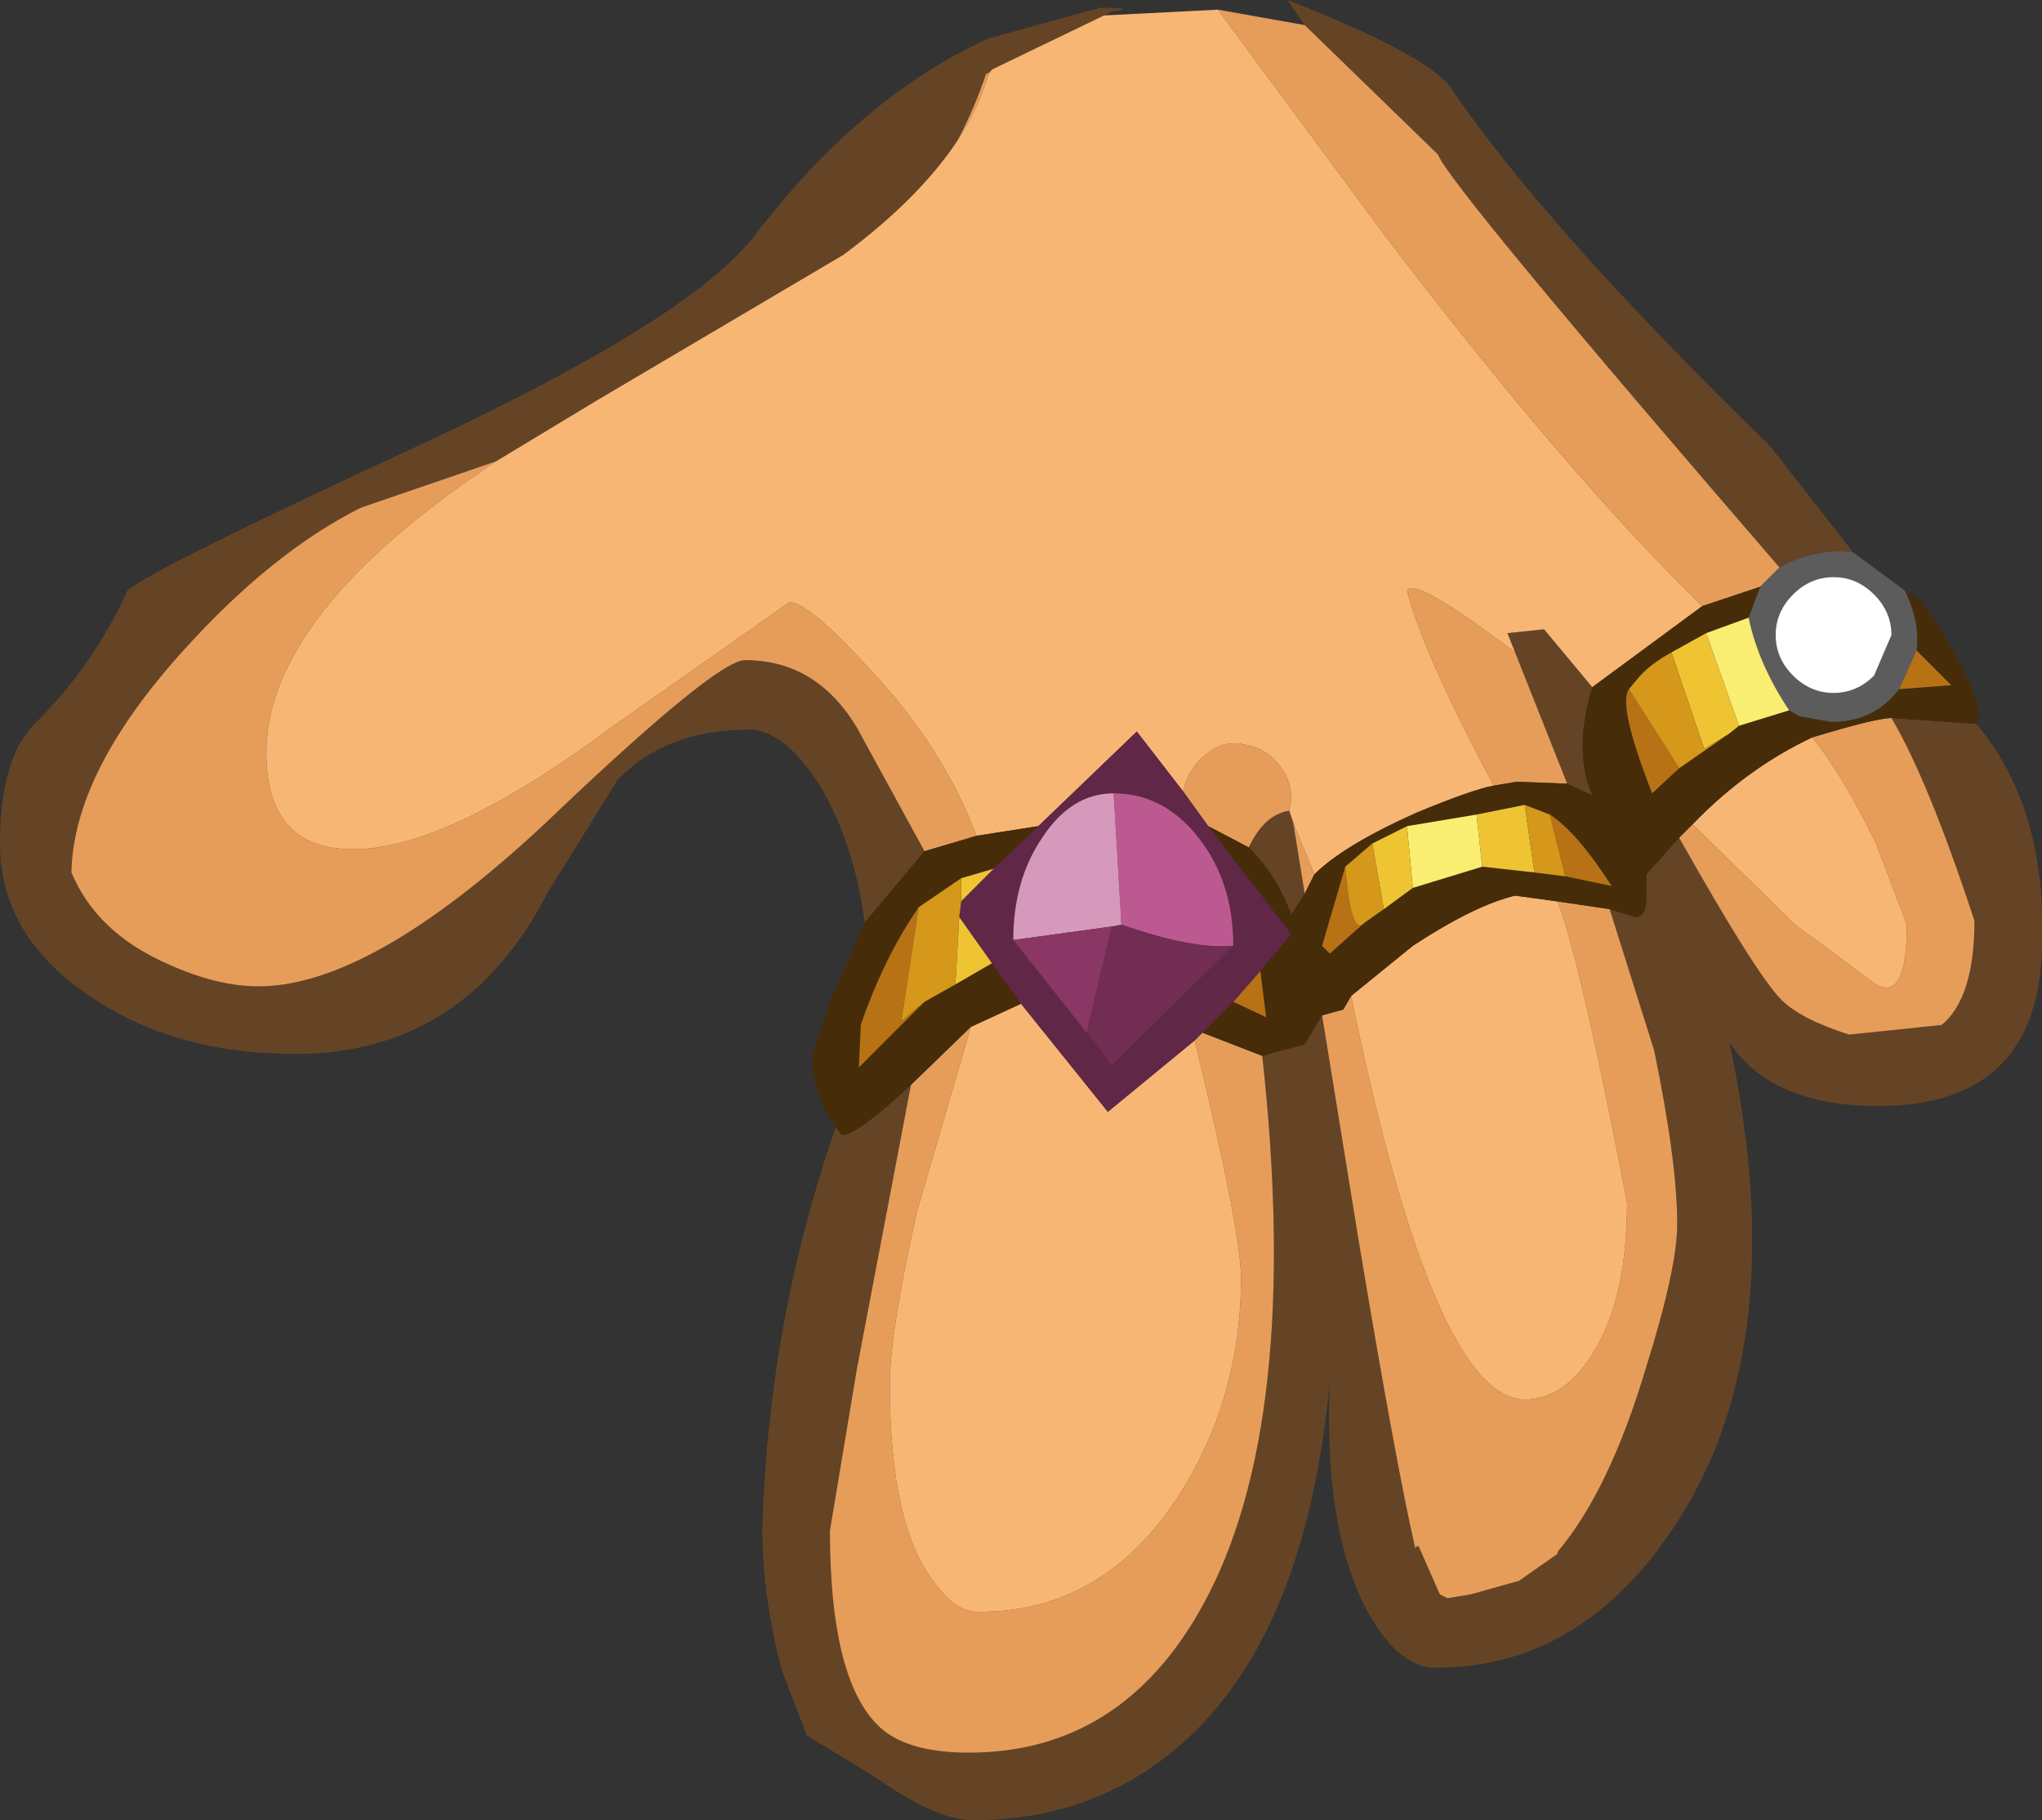 <?xml version="1.0" encoding="UTF-8" standalone="no"?>
<svg xmlns:ffdec="https://www.free-decompiler.com/flash" xmlns:xlink="http://www.w3.org/1999/xlink" ffdec:objectType="shape" height="47.15px" width="52.9px" xmlns="http://www.w3.org/2000/svg">
  <rect width="100%" height="100%" fill="#333333" stroke="none"/>
  <g transform="matrix(1.0, 0.0, 0.0, 1.0, 29.4, 3.55)">
    <path d="M-3.7 -1.75 L-3.8 -1.65 -3.85 -1.65 -3.7 -1.75" fill="#724931" fill-rule="evenodd" stroke="none"/>
    <path d="M7.35 36.5 L7.25 36.55 7.25 36.5 7.35 36.5 M-3.8 -1.65 L-3.8 -1.6 -3.85 -1.65 -3.8 -1.65" fill="#e7964e" fill-rule="evenodd" stroke="none"/>
    <path d="M-3.7 -1.75 L-3.8 -1.6 -3.8 -1.65 -3.7 -1.75" fill="#eaa76a" fill-rule="evenodd" stroke="none"/>
    <path d="M16.7 11.15 Q8.15 1.25 7.85 0.45 L4.4 -2.9 3.95 -3.55 Q7.65 -2.1 8.2 -1.25 10.65 2.35 16.45 8.0 L18.6 10.75 Q17.6 10.65 16.7 11.15 M21.8 15.2 Q23.6 17.35 23.5 20.8 23.5 25.1 19.25 25.1 16.5 25.1 15.4 23.45 17.05 31.15 14.1 35.8 11.65 39.65 7.8 39.65 6.75 39.65 5.9 37.95 4.9 35.85 5.05 32.25 4.45 38.6 1.4 41.45 -0.9 43.6 -4.2 43.6 -5.15 43.6 -6.7 42.5 L-8.5 41.4 -9.15 39.7 Q-9.65 37.8 -9.65 36.05 -9.5 30.7 -7.75 25.65 L-7.6 25.85 Q-7.25 25.9 -5.8 24.55 L-7.2 31.9 -7.9 36.1 Q-7.9 39.85 -6.7 41.1 -6.0 41.85 -4.3 41.85 -0.35 41.85 1.75 38.05 4.35 33.35 3.3 23.8 L4.4 23.5 4.85 22.75 5.8 28.6 Q6.75 34.3 7.25 36.5 L7.25 36.55 7.35 36.5 7.9 37.75 8.1 37.85 8.7 37.75 9.95 37.4 10.95 36.7 10.95 36.65 Q12.3 35.05 13.25 31.85 14.05 29.3 14.05 28.15 14.05 26.55 13.45 23.65 L12.3 20.0 12.95 20.2 Q13.25 20.25 13.25 19.65 L13.25 19.1 14.1 18.15 Q16.1 21.7 16.75 22.35 17.25 22.85 18.5 23.25 L20.9 23.0 Q21.75 22.3 21.75 20.3 20.55 16.65 19.6 15.05 L21.8 15.2 M-7.0 20.35 Q-7.25 18.4 -8.1 16.9 -9.05 15.35 -10.0 15.35 -12.15 15.35 -13.4 16.65 L-15.2 19.55 Q-17.35 23.75 -21.75 23.75 -24.95 23.75 -27.15 22.2 -29.4 20.65 -29.4 18.3 -29.4 16.1 -28.5 15.2 -26.95 13.65 -26.1 11.75 -25.5 11.2 -18.25 7.85 -11.45 4.65 -9.85 2.55 -7.1 -1.05 -3.8 -2.55 L-0.9 -3.35 Q0.1 -3.35 -0.6 -3.25 L-0.8 -3.15 -3.7 -1.75 -3.85 -1.65 Q-4.15 -0.75 -4.6 0.1 -5.6 1.6 -7.55 3.05 L-13.9 6.8 -16.55 8.4 -20.05 9.6 Q-22.35 10.75 -24.65 13.3 -27.5 16.45 -27.55 19.05 -26.9 20.6 -25.1 21.4 -23.8 22.0 -22.7 22.0 -19.8 22.0 -15.3 17.8 -10.85 13.55 -10.1 13.55 -8.25 13.55 -7.2 15.3 L-5.45 18.5 -7.0 20.35 M11.2 16.75 L9.85 13.35 9.65 12.85 10.6 12.75 11.85 14.25 Q11.35 15.9 11.85 17.05 L11.2 16.75 M4.4 19.6 L4.05 20.15 Q3.7 19.15 2.95 18.4 3.35 17.55 4.0 17.45 L4.1 17.75 4.4 19.6" fill="#654425" fill-rule="evenodd" stroke="none"/>
    <path d="M2.15 -3.3 L4.4 -2.9 7.85 0.45 Q8.15 1.25 16.7 11.15 L16.2 11.65 14.7 12.15 Q11.15 8.7 6.4 2.45 L2.15 -3.3 M19.6 15.05 Q20.55 16.65 21.75 20.3 21.75 22.3 20.9 23.0 L18.5 23.25 Q17.25 22.85 16.75 22.35 16.1 21.7 14.1 18.15 L14.45 17.8 17.1 20.4 19.2 21.95 Q20.0 22.4 20.0 20.4 L19.2 18.3 Q18.35 16.55 17.55 15.55 19.2 15.05 19.6 15.05 M12.3 20.0 L13.45 23.65 Q14.05 26.55 14.05 28.15 14.05 29.3 13.25 31.85 12.3 35.05 10.95 36.65 L10.95 36.7 9.95 37.4 8.7 37.75 8.1 37.85 7.9 37.75 7.35 36.5 7.25 36.5 Q6.75 34.3 5.8 28.6 L4.85 22.75 5.4 22.6 5.6 22.25 Q7.75 32.7 10.1 32.7 11.15 32.7 11.9 31.45 12.75 30.05 12.75 27.6 11.55 21.35 10.95 19.8 L12.3 20.0 M3.3 23.8 Q4.35 33.35 1.75 38.05 -0.35 41.85 -4.3 41.85 -6.0 41.85 -6.7 41.1 -7.9 39.85 -7.9 36.1 L-7.2 31.9 -5.8 24.55 -4.25 23.05 -5.65 27.85 Q-6.35 31.0 -6.35 32.3 -6.35 36.05 -5.15 37.5 -4.6 38.25 -4.0 38.2 -0.85 38.2 1.1 35.25 2.75 32.7 2.75 29.55 2.75 28.35 1.55 23.4 L1.75 23.2 3.3 23.8 M11.2 16.75 L9.9 16.7 9.3 16.8 Q7.5 13.45 7.05 11.75 7.2 11.35 9.85 13.35 L11.2 16.75 M4.65 19.1 L4.4 19.6 4.1 17.75 4.65 19.1 M2.95 18.4 L1.9 17.85 1.25 16.95 Q1.4 16.3 1.9 15.95 2.35 15.6 2.9 15.75 3.45 15.85 3.8 16.35 4.15 16.85 4.0 17.45 3.35 17.55 2.95 18.4 M-3.85 -1.65 L-3.8 -1.6 Q-4.05 -0.75 -4.6 0.1 -4.15 -0.75 -3.85 -1.65 M-16.55 8.4 Q-22.5 12.35 -22.5 15.95 -22.5 18.45 -20.25 18.45 -17.8 18.45 -13.5 15.25 L-8.95 12.05 Q-8.45 12.05 -6.9 13.75 -5.0 15.75 -4.1 18.1 L-5.45 18.5 -7.2 15.3 Q-8.25 13.55 -10.1 13.55 -10.85 13.55 -15.3 17.8 -19.8 22.0 -22.7 22.0 -23.8 22.0 -25.1 21.4 -26.9 20.6 -27.55 19.05 -27.5 16.45 -24.65 13.3 -22.35 10.75 -20.05 9.6 L-16.55 8.4" fill="#e79d5a" fill-rule="evenodd" stroke="none"/>
    <path d="M2.15 -3.3 L6.4 2.45 Q11.15 8.7 14.7 12.15 L11.85 14.25 10.6 12.75 9.65 12.85 9.85 13.35 Q7.2 11.35 7.05 11.75 7.5 13.45 9.3 16.8 8.75 16.9 7.3 17.5 5.4 18.35 4.65 19.1 L4.1 17.75 4.0 17.45 Q4.15 16.85 3.8 16.35 3.45 15.85 2.9 15.75 2.35 15.6 1.9 15.95 1.4 16.3 1.25 16.95 L0.05 15.4 -2.5 17.85 -4.1 18.1 Q-5.0 15.75 -6.9 13.75 -8.45 12.05 -8.95 12.05 L-13.5 15.25 Q-17.8 18.45 -20.25 18.45 -22.5 18.45 -22.5 15.95 -22.5 12.35 -16.55 8.4 L-13.9 6.8 -7.55 3.05 Q-5.6 1.6 -4.6 0.1 -4.05 -0.75 -3.8 -1.6 L-3.7 -1.75 -0.8 -3.15 2.15 -3.3 M-2.95 22.45 L-0.7 25.25 1.55 23.4 Q2.75 28.35 2.75 29.55 2.75 32.7 1.1 35.25 -0.85 38.2 -4.0 38.2 -4.6 38.25 -5.15 37.5 -6.35 36.05 -6.35 32.3 -6.35 31.0 -5.65 27.85 L-4.25 23.05 -2.95 22.45 M5.6 22.25 L7.2 20.95 Q8.8 19.9 9.85 19.65 L10.95 19.8 Q11.55 21.35 12.75 27.6 12.75 30.05 11.9 31.45 11.15 32.7 10.1 32.7 7.75 32.7 5.6 22.25 M17.55 15.55 Q18.35 16.55 19.2 18.3 L20.0 20.4 Q20.0 22.4 19.2 21.95 L17.1 20.4 14.45 17.8 Q15.85 16.35 17.55 15.55" fill="#f8b674" fill-rule="evenodd" stroke="none"/>
    <path d="M14.7 12.15 L16.2 11.65 15.9 12.45 14.8 12.85 13.9 13.35 Q13.35 13.65 13.05 14.0 L12.8 14.3 Q12.5 14.7 13.4 17.0 L14.1 16.35 15.4 15.45 15.65 15.25 16.95 14.85 17.2 15.0 18.05 15.15 Q19.15 15.15 19.8 14.3 L21.15 14.2 20.25 13.3 Q20.35 12.6 19.95 11.75 20.45 11.9 21.25 13.4 22.05 14.85 21.8 15.2 L19.6 15.05 Q19.2 15.05 17.55 15.55 15.85 16.35 14.45 17.8 L14.1 18.15 13.25 19.1 13.25 19.65 Q13.25 20.25 12.95 20.2 L12.3 20.0 10.95 19.8 9.85 19.65 Q8.8 19.9 7.2 20.95 L5.6 22.25 5.4 22.6 4.85 22.75 4.4 23.5 3.3 23.8 1.75 23.2 2.55 22.4 3.4 22.8 3.25 21.6 4.05 20.65 1.9 17.85 2.95 18.4 Q3.7 19.15 4.05 20.15 L4.4 19.6 4.65 19.1 Q5.4 18.35 7.3 17.5 8.75 16.9 9.3 16.8 L9.9 16.7 11.2 16.75 11.85 17.05 Q11.35 15.9 11.85 14.25 L14.7 12.15 M-7.75 25.65 Q-8.35 24.8 -8.35 23.8 L-7.9 22.4 -7.0 20.35 -5.45 18.5 -4.1 18.1 -2.5 17.85 -3.65 18.95 -4.5 19.2 -5.6 19.95 Q-6.5 21.25 -7.1 23.0 L-7.15 24.1 -5.45 22.4 -4.65 21.95 -3.7 21.4 -2.95 22.45 -4.25 23.05 -5.8 24.55 Q-7.25 25.9 -7.6 25.85 L-7.75 25.65 M7.05 17.85 L6.15 18.3 5.45 18.9 4.85 20.95 5.05 21.15 5.95 20.35 6.45 20.0 7.2 19.45 9.0 18.9 10.35 19.05 11.15 19.15 12.35 19.4 Q11.45 18.0 10.75 17.55 L10.1 17.3 8.85 17.55 7.05 17.85" fill="#462c09" fill-rule="evenodd" stroke="none"/>
    <path d="M16.2 11.65 L16.7 11.15 Q17.6 10.65 18.6 10.75 L19.95 11.75 Q20.35 12.6 20.25 13.3 L19.8 14.3 Q19.15 15.15 18.05 15.15 L17.2 15.0 16.95 14.85 Q16.15 13.65 15.9 12.45 L16.2 11.65 M18.1 11.4 Q17.5 11.4 17.05 11.85 16.6 12.3 16.6 12.9 16.6 13.5 17.05 13.95 17.5 14.4 18.1 14.4 18.7 14.4 19.15 13.95 L19.6 12.9 Q19.6 12.3 19.15 11.85 18.7 11.4 18.1 11.4" fill="#5c5c5c" fill-rule="evenodd" stroke="none"/>
    <path d="M20.25 13.3 L21.15 14.2 19.8 14.3 20.25 13.3 M14.1 16.35 L13.4 17.0 Q12.5 14.7 12.8 14.3 L14.1 16.35 M3.25 21.6 L3.4 22.8 2.55 22.4 3.25 21.6 M10.75 17.55 Q11.45 18.0 12.35 19.4 L11.15 19.15 10.75 17.55 M5.95 20.35 L5.05 21.15 4.85 20.95 5.45 18.9 Q5.6 20.75 5.95 20.35 M-5.45 22.4 L-7.15 24.1 -7.1 23.0 Q-6.5 21.25 -5.6 19.95 L-6.05 22.9 -5.45 22.4" fill="#b77215" fill-rule="evenodd" stroke="none"/>
    <path d="M18.1 11.4 Q18.7 11.4 19.15 11.85 19.6 12.3 19.6 12.9 L19.15 13.95 Q18.7 14.4 18.1 14.4 17.5 14.4 17.05 13.95 16.6 13.5 16.6 12.9 16.6 12.3 17.05 11.85 17.5 11.4 18.1 11.4" fill="#ffffff" fill-rule="evenodd" stroke="none"/>
    <path d="M16.95 14.85 L15.65 15.25 14.8 12.85 15.9 12.45 Q16.15 13.65 16.95 14.85 M7.2 19.45 L7.05 17.85 8.85 17.55 9.0 18.9 7.2 19.45" fill="#f9ee71" fill-rule="evenodd" stroke="none"/>
    <path d="M15.65 15.25 L15.4 15.45 14.75 15.85 13.9 13.35 14.8 12.85 15.65 15.25 M6.15 18.3 L7.05 17.85 7.2 19.45 6.45 20.0 6.15 18.3 M8.85 17.55 L10.1 17.3 10.35 19.05 9.0 18.9 8.85 17.55 M-3.65 18.95 L-4.5 19.8 -4.5 19.2 -3.65 18.95 M-4.55 20.2 L-3.7 21.4 -4.65 21.95 -4.55 20.2" fill="#eec433" fill-rule="evenodd" stroke="none"/>
    <path d="M1.9 17.85 L4.05 20.65 3.25 21.6 2.55 22.4 1.75 23.2 1.55 23.4 -0.7 25.25 -2.95 22.45 -3.7 21.4 -4.55 20.2 -4.5 19.8 -3.65 18.95 -2.5 17.85 0.05 15.4 1.25 16.95 1.9 17.85 M2.55 20.95 Q2.55 19.3 1.65 18.15 0.75 17.0 -0.55 17.0 -1.65 17.0 -2.4 18.15 -3.15 19.25 -3.15 20.8 L-1.25 23.2 -0.6 24.05 2.55 20.95" fill="#612747" fill-rule="evenodd" stroke="none"/>
    <path d="M-0.55 17.0 Q0.75 17.0 1.65 18.15 2.55 19.3 2.55 20.95 1.5 21.05 -0.35 20.4 L-0.55 17.0" fill="#bd5991" fill-rule="evenodd" stroke="none"/>
    <path d="M2.55 20.95 L-0.6 24.05 -1.25 23.2 -0.6 20.45 -0.35 20.4 Q1.5 21.05 2.55 20.95" fill="#712d52" fill-rule="evenodd" stroke="none"/>
    <path d="M15.4 15.45 L14.1 16.35 12.8 14.3 13.05 14.0 Q13.35 13.65 13.9 13.35 L14.75 15.85 15.4 15.45 M6.15 18.3 L6.45 20.0 5.95 20.35 Q5.6 20.75 5.45 18.9 L6.15 18.3 M10.1 17.3 L10.75 17.55 11.15 19.15 10.35 19.05 10.1 17.3 M-4.5 19.8 L-4.55 20.2 -4.65 21.95 -5.45 22.4 -6.05 22.9 -5.6 19.95 -4.5 19.2 -4.5 19.8" fill="#d5981a" fill-rule="evenodd" stroke="none"/>
    <path d="M-3.15 20.8 Q-3.15 19.25 -2.4 18.15 -1.65 17.0 -0.55 17.0 L-0.35 20.4 -0.6 20.45 -3.15 20.8" fill="#d799bb" fill-rule="evenodd" stroke="none"/>
    <path d="M-1.25 23.2 L-3.15 20.8 -0.6 20.45 -1.25 23.2" fill="#8a3765" fill-rule="evenodd" stroke="none"/>
  </g>
</svg>
